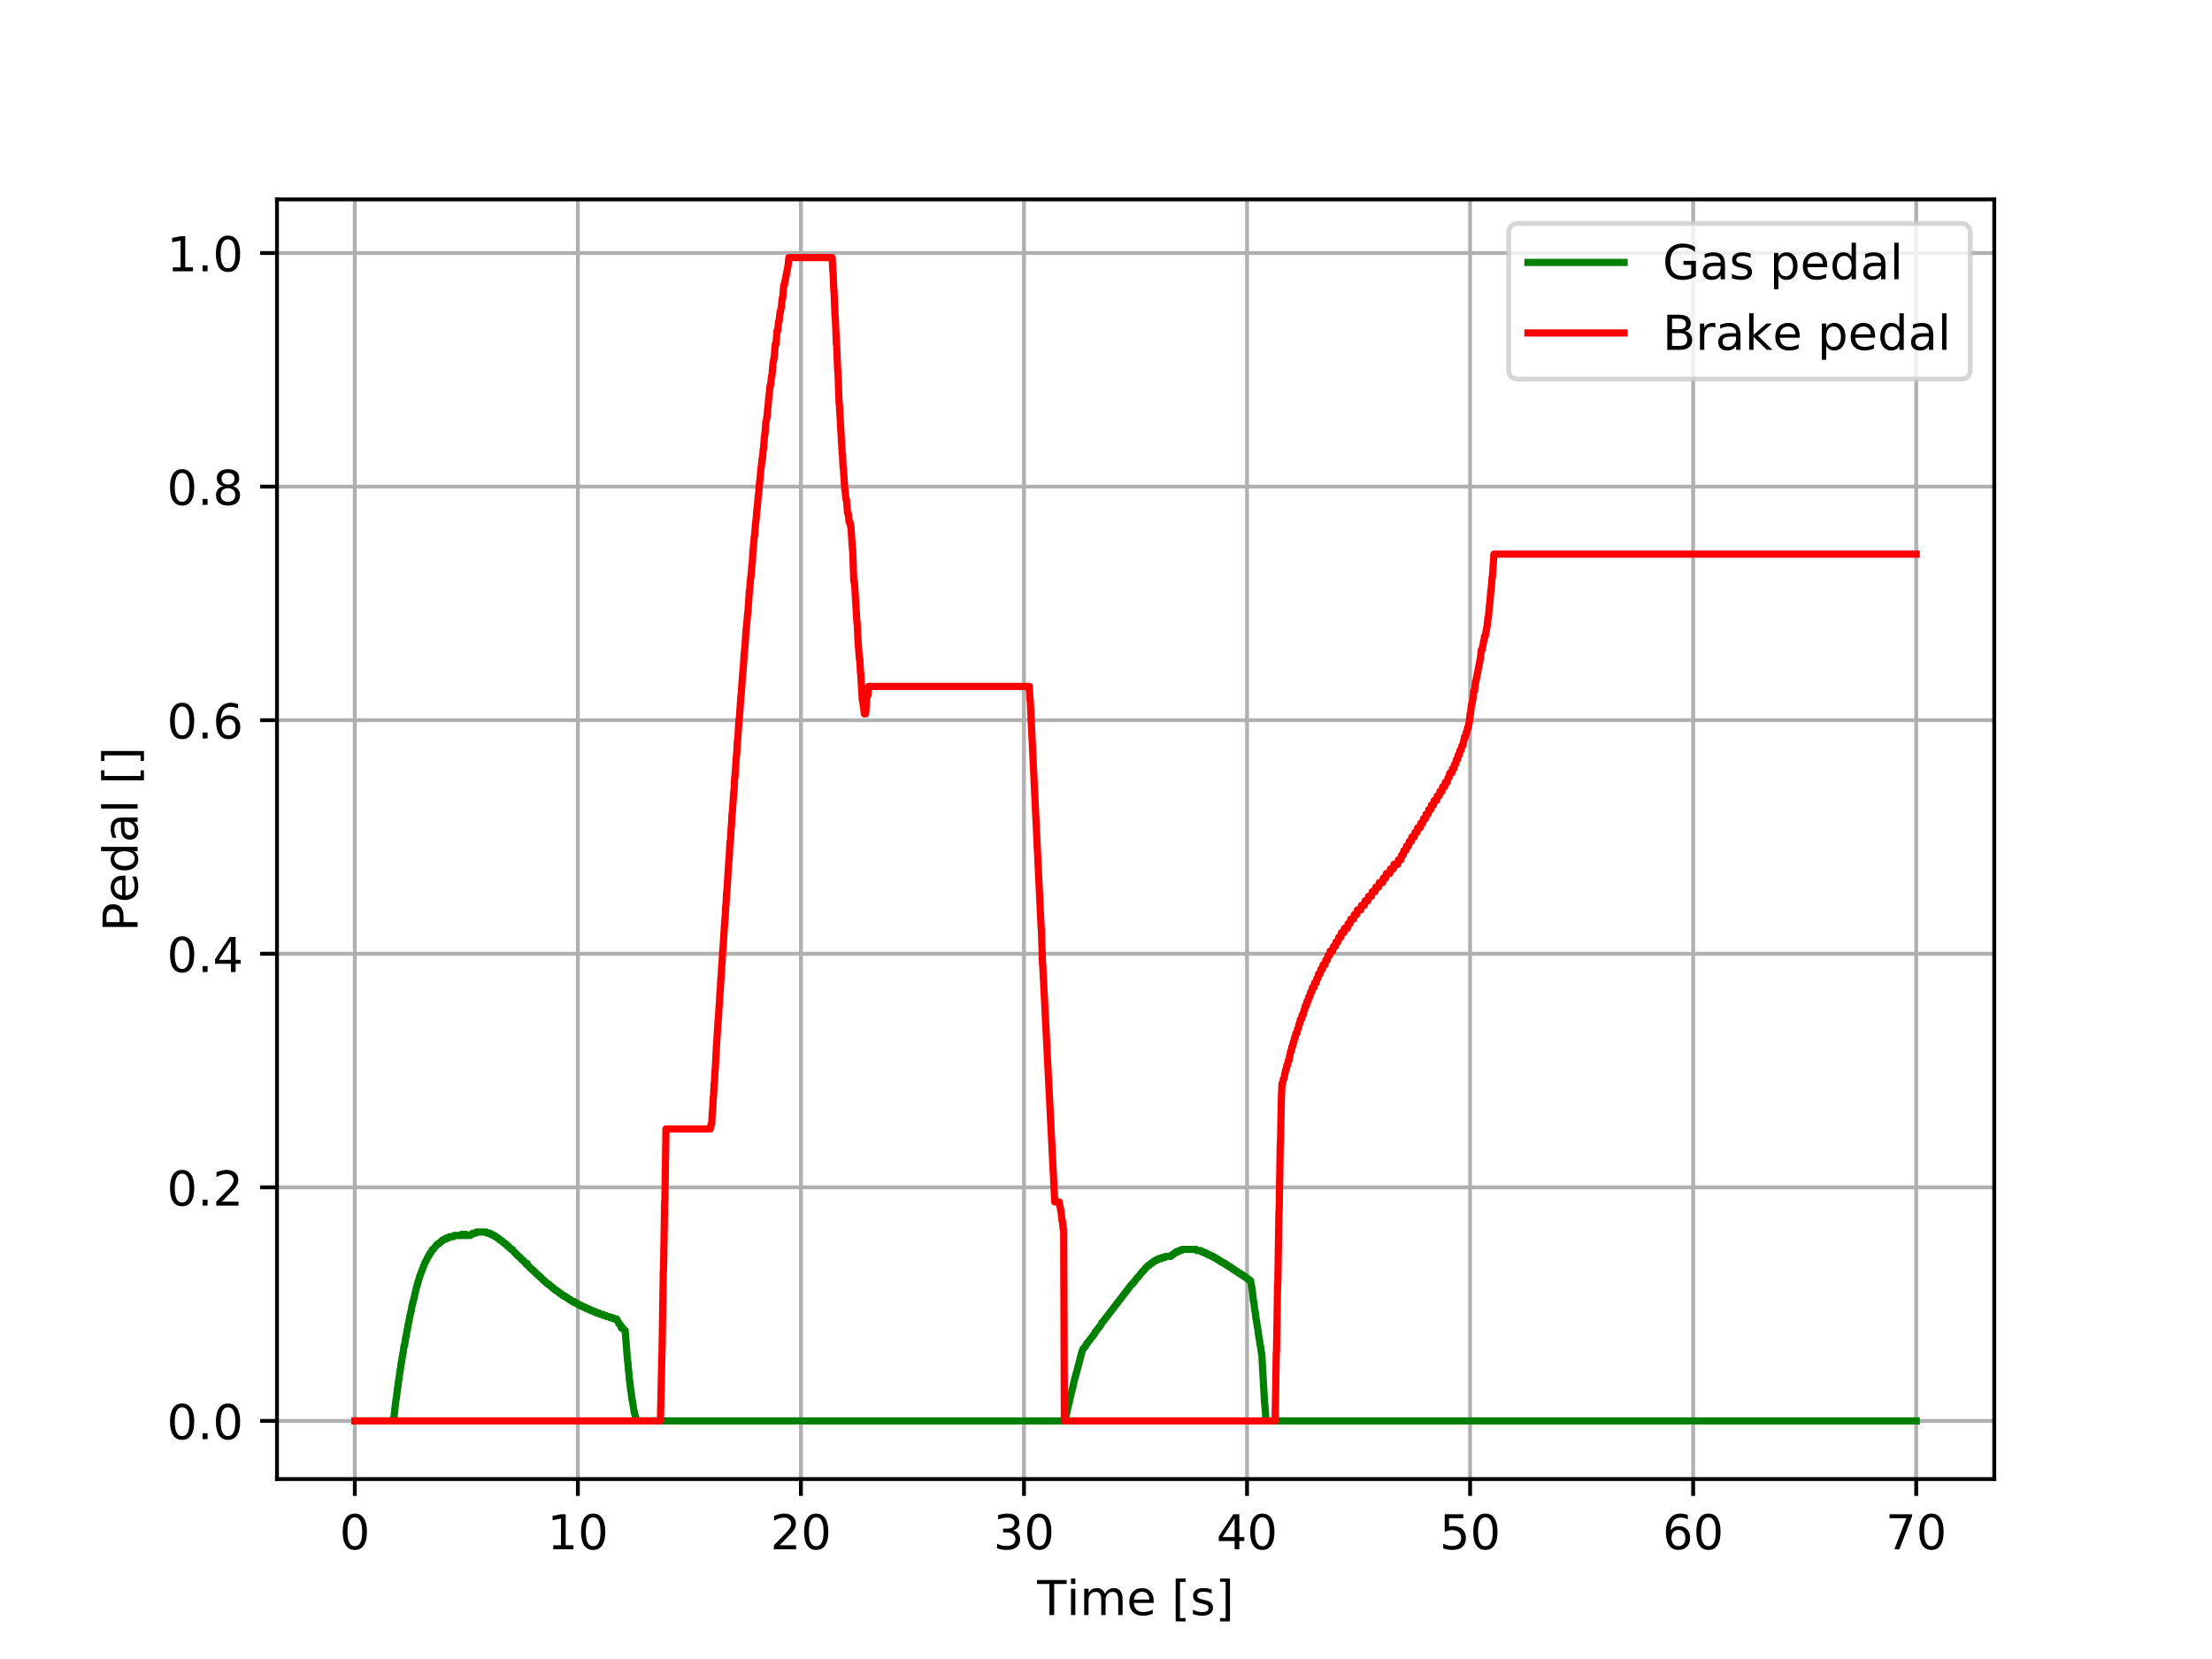 <?xml version="1.0" encoding="utf-8" standalone="no"?>
<!DOCTYPE svg PUBLIC "-//W3C//DTD SVG 1.1//EN"
  "http://www.w3.org/Graphics/SVG/1.1/DTD/svg11.dtd">
<!-- Created with matplotlib (http://matplotlib.org/) -->
<svg height="345pt" version="1.1" viewBox="0 0 460 345" width="460pt" xmlns="http://www.w3.org/2000/svg" xmlns:xlink="http://www.w3.org/1999/xlink">
 <defs>
  <style type="text/css">
*{stroke-linecap:butt;stroke-linejoin:round;}
  </style>
 </defs>
 <g id="figure_1">
  <g id="patch_1">
   <path d="M 0 345.6 
L 460.8 345.6 
L 460.8 0 
L 0 0 
z
" style="fill:#ffffff;"/>
  </g>
  <g id="axes_1">
   <g id="patch_2">
    <path d="M 57.6 307.584 
L 414.72 307.584 
L 414.72 41.472 
L 57.6 41.472 
z
" style="fill:#ffffff;"/>
   </g>
   <g id="matplotlib.axis_1">
    <g id="xtick_1">
     <g id="line2d_1">
      <path clip-path="url(#p32abec0be8)" d="M 73.786 307.584 
L 73.786 41.472 
" style="fill:none;stroke:#b0b0b0;stroke-linecap:square;stroke-width:0.8;"/>
     </g>
     <g id="line2d_2">
      <defs>
       <path d="M 0 0 
L 0 3.5 
" id="m65f0cbfcd7" style="stroke:#000000;stroke-width:0.8;"/>
      </defs>
      <g>
       <use style="stroke:#000000;stroke-width:0.8;" x="73.786" xlink:href="#m65f0cbfcd7" y="307.584"/>
      </g>
     </g>
     <g id="text_1">
      <!-- 0 -->
      <defs>
       <path d="M 31.781 66.406 
Q 24.172 66.406 20.328 58.906 
Q 16.5 51.422 16.5 36.375 
Q 16.5 21.391 20.328 13.891 
Q 24.172 6.391 31.781 6.391 
Q 39.453 6.391 43.281 13.891 
Q 47.125 21.391 47.125 36.375 
Q 47.125 51.422 43.281 58.906 
Q 39.453 66.406 31.781 66.406 
z
M 31.781 74.219 
Q 44.047 74.219 50.516 64.516 
Q 56.984 54.828 56.984 36.375 
Q 56.984 17.969 50.516 8.266 
Q 44.047 -1.422 31.781 -1.422 
Q 19.531 -1.422 13.062 8.266 
Q 6.594 17.969 6.594 36.375 
Q 6.594 54.828 13.062 64.516 
Q 19.531 74.219 31.781 74.219 
z
" id="DejaVuSans-30"/>
      </defs>
      <g transform="translate(70.605 322.182)scale(0.1 -0.1)">
       <use xlink:href="#DejaVuSans-30"/>
      </g>
     </g>
    </g>
    <g id="xtick_2">
     <g id="line2d_3">
      <path clip-path="url(#p32abec0be8)" d="M 120.172 307.584 
L 120.172 41.472 
" style="fill:none;stroke:#b0b0b0;stroke-linecap:square;stroke-width:0.8;"/>
     </g>
     <g id="line2d_4">
      <g>
       <use style="stroke:#000000;stroke-width:0.8;" x="120.172" xlink:href="#m65f0cbfcd7" y="307.584"/>
      </g>
     </g>
     <g id="text_2">
      <!-- 10 -->
      <defs>
       <path d="M 12.406 8.297 
L 28.516 8.297 
L 28.516 63.922 
L 10.984 60.406 
L 10.984 69.391 
L 28.422 72.906 
L 38.281 72.906 
L 38.281 8.297 
L 54.391 8.297 
L 54.391 0 
L 12.406 0 
z
" id="DejaVuSans-31"/>
      </defs>
      <g transform="translate(113.81 322.182)scale(0.1 -0.1)">
       <use xlink:href="#DejaVuSans-31"/>
       <use x="63.623" xlink:href="#DejaVuSans-30"/>
      </g>
     </g>
    </g>
    <g id="xtick_3">
     <g id="line2d_5">
      <path clip-path="url(#p32abec0be8)" d="M 166.558 307.584 
L 166.558 41.472 
" style="fill:none;stroke:#b0b0b0;stroke-linecap:square;stroke-width:0.8;"/>
     </g>
     <g id="line2d_6">
      <g>
       <use style="stroke:#000000;stroke-width:0.8;" x="166.558" xlink:href="#m65f0cbfcd7" y="307.584"/>
      </g>
     </g>
     <g id="text_3">
      <!-- 20 -->
      <defs>
       <path d="M 19.188 8.297 
L 53.609 8.297 
L 53.609 0 
L 7.328 0 
L 7.328 8.297 
Q 12.938 14.109 22.625 23.891 
Q 32.328 33.688 34.812 36.531 
Q 39.547 41.844 41.422 45.531 
Q 43.312 49.219 43.312 52.781 
Q 43.312 58.594 39.234 62.25 
Q 35.156 65.922 28.609 65.922 
Q 23.969 65.922 18.812 64.312 
Q 13.672 62.703 7.812 59.422 
L 7.812 69.391 
Q 13.766 71.781 18.938 73 
Q 24.125 74.219 28.422 74.219 
Q 39.75 74.219 46.484 68.547 
Q 53.219 62.891 53.219 53.422 
Q 53.219 48.922 51.531 44.891 
Q 49.859 40.875 45.406 35.406 
Q 44.188 33.984 37.641 27.219 
Q 31.109 20.453 19.188 8.297 
z
" id="DejaVuSans-32"/>
      </defs>
      <g transform="translate(160.196 322.182)scale(0.1 -0.1)">
       <use xlink:href="#DejaVuSans-32"/>
       <use x="63.623" xlink:href="#DejaVuSans-30"/>
      </g>
     </g>
    </g>
    <g id="xtick_4">
     <g id="line2d_7">
      <path clip-path="url(#p32abec0be8)" d="M 212.944 307.584 
L 212.944 41.472 
" style="fill:none;stroke:#b0b0b0;stroke-linecap:square;stroke-width:0.8;"/>
     </g>
     <g id="line2d_8">
      <g>
       <use style="stroke:#000000;stroke-width:0.8;" x="212.944" xlink:href="#m65f0cbfcd7" y="307.584"/>
      </g>
     </g>
     <g id="text_4">
      <!-- 30 -->
      <defs>
       <path d="M 40.578 39.312 
Q 47.656 37.797 51.625 33 
Q 55.609 28.219 55.609 21.188 
Q 55.609 10.406 48.188 4.484 
Q 40.766 -1.422 27.094 -1.422 
Q 22.516 -1.422 17.656 -0.516 
Q 12.797 0.391 7.625 2.203 
L 7.625 11.719 
Q 11.719 9.328 16.594 8.109 
Q 21.484 6.891 26.812 6.891 
Q 36.078 6.891 40.938 10.547 
Q 45.797 14.203 45.797 21.188 
Q 45.797 27.641 41.281 31.266 
Q 36.766 34.906 28.719 34.906 
L 20.219 34.906 
L 20.219 43.016 
L 29.109 43.016 
Q 36.375 43.016 40.234 45.922 
Q 44.094 48.828 44.094 54.297 
Q 44.094 59.906 40.109 62.906 
Q 36.141 65.922 28.719 65.922 
Q 24.656 65.922 20.016 65.031 
Q 15.375 64.156 9.812 62.312 
L 9.812 71.094 
Q 15.438 72.656 20.344 73.438 
Q 25.25 74.219 29.594 74.219 
Q 40.828 74.219 47.359 69.109 
Q 53.906 64.016 53.906 55.328 
Q 53.906 49.266 50.438 45.094 
Q 46.969 40.922 40.578 39.312 
z
" id="DejaVuSans-33"/>
      </defs>
      <g transform="translate(206.581 322.182)scale(0.1 -0.1)">
       <use xlink:href="#DejaVuSans-33"/>
       <use x="63.623" xlink:href="#DejaVuSans-30"/>
      </g>
     </g>
    </g>
    <g id="xtick_5">
     <g id="line2d_9">
      <path clip-path="url(#p32abec0be8)" d="M 259.33 307.584 
L 259.33 41.472 
" style="fill:none;stroke:#b0b0b0;stroke-linecap:square;stroke-width:0.8;"/>
     </g>
     <g id="line2d_10">
      <g>
       <use style="stroke:#000000;stroke-width:0.8;" x="259.33" xlink:href="#m65f0cbfcd7" y="307.584"/>
      </g>
     </g>
     <g id="text_5">
      <!-- 40 -->
      <defs>
       <path d="M 37.797 64.312 
L 12.891 25.391 
L 37.797 25.391 
z
M 35.203 72.906 
L 47.609 72.906 
L 47.609 25.391 
L 58.016 25.391 
L 58.016 17.188 
L 47.609 17.188 
L 47.609 0 
L 37.797 0 
L 37.797 17.188 
L 4.891 17.188 
L 4.891 26.703 
z
" id="DejaVuSans-34"/>
      </defs>
      <g transform="translate(252.967 322.182)scale(0.1 -0.1)">
       <use xlink:href="#DejaVuSans-34"/>
       <use x="63.623" xlink:href="#DejaVuSans-30"/>
      </g>
     </g>
    </g>
    <g id="xtick_6">
     <g id="line2d_11">
      <path clip-path="url(#p32abec0be8)" d="M 305.716 307.584 
L 305.716 41.472 
" style="fill:none;stroke:#b0b0b0;stroke-linecap:square;stroke-width:0.8;"/>
     </g>
     <g id="line2d_12">
      <g>
       <use style="stroke:#000000;stroke-width:0.8;" x="305.716" xlink:href="#m65f0cbfcd7" y="307.584"/>
      </g>
     </g>
     <g id="text_6">
      <!-- 50 -->
      <defs>
       <path d="M 10.797 72.906 
L 49.516 72.906 
L 49.516 64.594 
L 19.828 64.594 
L 19.828 46.734 
Q 21.969 47.469 24.109 47.828 
Q 26.266 48.188 28.422 48.188 
Q 40.625 48.188 47.75 41.5 
Q 54.891 34.812 54.891 23.391 
Q 54.891 11.625 47.562 5.094 
Q 40.234 -1.422 26.906 -1.422 
Q 22.312 -1.422 17.547 -0.641 
Q 12.797 0.141 7.719 1.703 
L 7.719 11.625 
Q 12.109 9.234 16.797 8.062 
Q 21.484 6.891 26.703 6.891 
Q 35.156 6.891 40.078 11.328 
Q 45.016 15.766 45.016 23.391 
Q 45.016 31 40.078 35.438 
Q 35.156 39.891 26.703 39.891 
Q 22.75 39.891 18.812 39.016 
Q 14.891 38.141 10.797 36.281 
z
" id="DejaVuSans-35"/>
      </defs>
      <g transform="translate(299.353 322.182)scale(0.1 -0.1)">
       <use xlink:href="#DejaVuSans-35"/>
       <use x="63.623" xlink:href="#DejaVuSans-30"/>
      </g>
     </g>
    </g>
    <g id="xtick_7">
     <g id="line2d_13">
      <path clip-path="url(#p32abec0be8)" d="M 352.101 307.584 
L 352.101 41.472 
" style="fill:none;stroke:#b0b0b0;stroke-linecap:square;stroke-width:0.8;"/>
     </g>
     <g id="line2d_14">
      <g>
       <use style="stroke:#000000;stroke-width:0.8;" x="352.101" xlink:href="#m65f0cbfcd7" y="307.584"/>
      </g>
     </g>
     <g id="text_7">
      <!-- 60 -->
      <defs>
       <path d="M 33.016 40.375 
Q 26.375 40.375 22.484 35.828 
Q 18.609 31.297 18.609 23.391 
Q 18.609 15.531 22.484 10.953 
Q 26.375 6.391 33.016 6.391 
Q 39.656 6.391 43.531 10.953 
Q 47.406 15.531 47.406 23.391 
Q 47.406 31.297 43.531 35.828 
Q 39.656 40.375 33.016 40.375 
z
M 52.594 71.297 
L 52.594 62.312 
Q 48.875 64.062 45.094 64.984 
Q 41.312 65.922 37.594 65.922 
Q 27.828 65.922 22.672 59.328 
Q 17.531 52.734 16.797 39.406 
Q 19.672 43.656 24.016 45.922 
Q 28.375 48.188 33.594 48.188 
Q 44.578 48.188 50.953 41.516 
Q 57.328 34.859 57.328 23.391 
Q 57.328 12.156 50.688 5.359 
Q 44.047 -1.422 33.016 -1.422 
Q 20.359 -1.422 13.672 8.266 
Q 6.984 17.969 6.984 36.375 
Q 6.984 53.656 15.188 63.938 
Q 23.391 74.219 37.203 74.219 
Q 40.922 74.219 44.703 73.484 
Q 48.484 72.75 52.594 71.297 
z
" id="DejaVuSans-36"/>
      </defs>
      <g transform="translate(345.739 322.182)scale(0.1 -0.1)">
       <use xlink:href="#DejaVuSans-36"/>
       <use x="63.623" xlink:href="#DejaVuSans-30"/>
      </g>
     </g>
    </g>
    <g id="xtick_8">
     <g id="line2d_15">
      <path clip-path="url(#p32abec0be8)" d="M 398.487 307.584 
L 398.487 41.472 
" style="fill:none;stroke:#b0b0b0;stroke-linecap:square;stroke-width:0.8;"/>
     </g>
     <g id="line2d_16">
      <g>
       <use style="stroke:#000000;stroke-width:0.8;" x="398.487" xlink:href="#m65f0cbfcd7" y="307.584"/>
      </g>
     </g>
     <g id="text_8">
      <!-- 70 -->
      <defs>
       <path d="M 8.203 72.906 
L 55.078 72.906 
L 55.078 68.703 
L 28.609 0 
L 18.312 0 
L 43.219 64.594 
L 8.203 64.594 
z
" id="DejaVuSans-37"/>
      </defs>
      <g transform="translate(392.125 322.182)scale(0.1 -0.1)">
       <use xlink:href="#DejaVuSans-37"/>
       <use x="63.623" xlink:href="#DejaVuSans-30"/>
      </g>
     </g>
    </g>
    <g id="text_9">
     <!-- Time [s] -->
     <defs>
      <path d="M -0.297 72.906 
L 61.375 72.906 
L 61.375 64.594 
L 35.5 64.594 
L 35.5 0 
L 25.594 0 
L 25.594 64.594 
L -0.297 64.594 
z
" id="DejaVuSans-54"/>
      <path d="M 9.422 54.688 
L 18.406 54.688 
L 18.406 0 
L 9.422 0 
z
M 9.422 75.984 
L 18.406 75.984 
L 18.406 64.594 
L 9.422 64.594 
z
" id="DejaVuSans-69"/>
      <path d="M 52 44.188 
Q 55.375 50.25 60.062 53.125 
Q 64.75 56 71.094 56 
Q 79.641 56 84.281 50.016 
Q 88.922 44.047 88.922 33.016 
L 88.922 0 
L 79.891 0 
L 79.891 32.719 
Q 79.891 40.578 77.094 44.375 
Q 74.312 48.188 68.609 48.188 
Q 61.625 48.188 57.562 43.547 
Q 53.516 38.922 53.516 30.906 
L 53.516 0 
L 44.484 0 
L 44.484 32.719 
Q 44.484 40.625 41.703 44.406 
Q 38.922 48.188 33.109 48.188 
Q 26.219 48.188 22.156 43.531 
Q 18.109 38.875 18.109 30.906 
L 18.109 0 
L 9.078 0 
L 9.078 54.688 
L 18.109 54.688 
L 18.109 46.188 
Q 21.188 51.219 25.484 53.609 
Q 29.781 56 35.688 56 
Q 41.656 56 45.828 52.969 
Q 50 49.953 52 44.188 
z
" id="DejaVuSans-6d"/>
      <path d="M 56.203 29.594 
L 56.203 25.203 
L 14.891 25.203 
Q 15.484 15.922 20.484 11.062 
Q 25.484 6.203 34.422 6.203 
Q 39.594 6.203 44.453 7.469 
Q 49.312 8.734 54.109 11.281 
L 54.109 2.781 
Q 49.266 0.734 44.188 -0.344 
Q 39.109 -1.422 33.891 -1.422 
Q 20.797 -1.422 13.156 6.188 
Q 5.516 13.812 5.516 26.812 
Q 5.516 40.234 12.766 48.109 
Q 20.016 56 32.328 56 
Q 43.359 56 49.781 48.891 
Q 56.203 41.797 56.203 29.594 
z
M 47.219 32.234 
Q 47.125 39.594 43.094 43.984 
Q 39.062 48.391 32.422 48.391 
Q 24.906 48.391 20.391 44.141 
Q 15.875 39.891 15.188 32.172 
z
" id="DejaVuSans-65"/>
      <path id="DejaVuSans-20"/>
      <path d="M 8.594 75.984 
L 29.297 75.984 
L 29.297 69 
L 17.578 69 
L 17.578 -6.203 
L 29.297 -6.203 
L 29.297 -13.188 
L 8.594 -13.188 
z
" id="DejaVuSans-5b"/>
      <path d="M 44.281 53.078 
L 44.281 44.578 
Q 40.484 46.531 36.375 47.5 
Q 32.281 48.484 27.875 48.484 
Q 21.188 48.484 17.844 46.438 
Q 14.5 44.391 14.5 40.281 
Q 14.5 37.156 16.891 35.375 
Q 19.281 33.594 26.516 31.984 
L 29.594 31.297 
Q 39.156 29.25 43.188 25.516 
Q 47.219 21.781 47.219 15.094 
Q 47.219 7.469 41.188 3.016 
Q 35.156 -1.422 24.609 -1.422 
Q 20.219 -1.422 15.453 -0.562 
Q 10.688 0.297 5.422 2 
L 5.422 11.281 
Q 10.406 8.688 15.234 7.391 
Q 20.062 6.109 24.812 6.109 
Q 31.156 6.109 34.562 8.281 
Q 37.984 10.453 37.984 14.406 
Q 37.984 18.062 35.516 20.016 
Q 33.062 21.969 24.703 23.781 
L 21.578 24.516 
Q 13.234 26.266 9.516 29.906 
Q 5.812 33.547 5.812 39.891 
Q 5.812 47.609 11.281 51.797 
Q 16.75 56 26.812 56 
Q 31.781 56 36.172 55.266 
Q 40.578 54.547 44.281 53.078 
z
" id="DejaVuSans-73"/>
      <path d="M 30.422 75.984 
L 30.422 -13.188 
L 9.719 -13.188 
L 9.719 -6.203 
L 21.391 -6.203 
L 21.391 69 
L 9.719 69 
L 9.719 75.984 
z
" id="DejaVuSans-5d"/>
     </defs>
     <g transform="translate(215.677 335.861)scale(0.1 -0.1)">
      <use xlink:href="#DejaVuSans-54"/>
      <use x="61.037" xlink:href="#DejaVuSans-69"/>
      <use x="88.82" xlink:href="#DejaVuSans-6d"/>
      <use x="186.232" xlink:href="#DejaVuSans-65"/>
      <use x="247.756" xlink:href="#DejaVuSans-20"/>
      <use x="279.543" xlink:href="#DejaVuSans-5b"/>
      <use x="318.557" xlink:href="#DejaVuSans-73"/>
      <use x="370.656" xlink:href="#DejaVuSans-5d"/>
     </g>
    </g>
   </g>
   <g id="matplotlib.axis_2">
    <g id="ytick_1">
     <g id="line2d_17">
      <path clip-path="url(#p32abec0be8)" d="M 57.6 295.488 
L 414.72 295.488 
" style="fill:none;stroke:#b0b0b0;stroke-linecap:square;stroke-width:0.8;"/>
     </g>
     <g id="line2d_18">
      <defs>
       <path d="M 0 0 
L -3.5 0 
" id="mf410639daa" style="stroke:#000000;stroke-width:0.8;"/>
      </defs>
      <g>
       <use style="stroke:#000000;stroke-width:0.8;" x="57.6" xlink:href="#mf410639daa" y="295.488"/>
      </g>
     </g>
     <g id="text_10">
      <!-- 0.0 -->
      <defs>
       <path d="M 10.688 12.406 
L 21 12.406 
L 21 0 
L 10.688 0 
z
" id="DejaVuSans-2e"/>
      </defs>
      <g transform="translate(34.697 299.287)scale(0.1 -0.1)">
       <use xlink:href="#DejaVuSans-30"/>
       <use x="63.623" xlink:href="#DejaVuSans-2e"/>
       <use x="95.41" xlink:href="#DejaVuSans-30"/>
      </g>
     </g>
    </g>
    <g id="ytick_2">
     <g id="line2d_19">
      <path clip-path="url(#p32abec0be8)" d="M 57.6 246.914 
L 414.72 246.914 
" style="fill:none;stroke:#b0b0b0;stroke-linecap:square;stroke-width:0.8;"/>
     </g>
     <g id="line2d_20">
      <g>
       <use style="stroke:#000000;stroke-width:0.8;" x="57.6" xlink:href="#mf410639daa" y="246.914"/>
      </g>
     </g>
     <g id="text_11">
      <!-- 0.2 -->
      <g transform="translate(34.697 250.713)scale(0.1 -0.1)">
       <use xlink:href="#DejaVuSans-30"/>
       <use x="63.623" xlink:href="#DejaVuSans-2e"/>
       <use x="95.41" xlink:href="#DejaVuSans-32"/>
      </g>
     </g>
    </g>
    <g id="ytick_3">
     <g id="line2d_21">
      <path clip-path="url(#p32abec0be8)" d="M 57.6 198.34 
L 414.72 198.34 
" style="fill:none;stroke:#b0b0b0;stroke-linecap:square;stroke-width:0.8;"/>
     </g>
     <g id="line2d_22">
      <g>
       <use style="stroke:#000000;stroke-width:0.8;" x="57.6" xlink:href="#mf410639daa" y="198.34"/>
      </g>
     </g>
     <g id="text_12">
      <!-- 0.4 -->
      <g transform="translate(34.697 202.14)scale(0.1 -0.1)">
       <use xlink:href="#DejaVuSans-30"/>
       <use x="63.623" xlink:href="#DejaVuSans-2e"/>
       <use x="95.41" xlink:href="#DejaVuSans-34"/>
      </g>
     </g>
    </g>
    <g id="ytick_4">
     <g id="line2d_23">
      <path clip-path="url(#p32abec0be8)" d="M 57.6 149.767 
L 414.72 149.767 
" style="fill:none;stroke:#b0b0b0;stroke-linecap:square;stroke-width:0.8;"/>
     </g>
     <g id="line2d_24">
      <g>
       <use style="stroke:#000000;stroke-width:0.8;" x="57.6" xlink:href="#mf410639daa" y="149.767"/>
      </g>
     </g>
     <g id="text_13">
      <!-- 0.6 -->
      <g transform="translate(34.697 153.566)scale(0.1 -0.1)">
       <use xlink:href="#DejaVuSans-30"/>
       <use x="63.623" xlink:href="#DejaVuSans-2e"/>
       <use x="95.41" xlink:href="#DejaVuSans-36"/>
      </g>
     </g>
    </g>
    <g id="ytick_5">
     <g id="line2d_25">
      <path clip-path="url(#p32abec0be8)" d="M 57.6 101.193 
L 414.72 101.193 
" style="fill:none;stroke:#b0b0b0;stroke-linecap:square;stroke-width:0.8;"/>
     </g>
     <g id="line2d_26">
      <g>
       <use style="stroke:#000000;stroke-width:0.8;" x="57.6" xlink:href="#mf410639daa" y="101.193"/>
      </g>
     </g>
     <g id="text_14">
      <!-- 0.8 -->
      <defs>
       <path d="M 31.781 34.625 
Q 24.75 34.625 20.719 30.859 
Q 16.703 27.094 16.703 20.516 
Q 16.703 13.922 20.719 10.156 
Q 24.75 6.391 31.781 6.391 
Q 38.812 6.391 42.859 10.172 
Q 46.922 13.969 46.922 20.516 
Q 46.922 27.094 42.891 30.859 
Q 38.875 34.625 31.781 34.625 
z
M 21.922 38.812 
Q 15.578 40.375 12.031 44.719 
Q 8.5 49.078 8.5 55.328 
Q 8.5 64.062 14.719 69.141 
Q 20.953 74.219 31.781 74.219 
Q 42.672 74.219 48.875 69.141 
Q 55.078 64.062 55.078 55.328 
Q 55.078 49.078 51.531 44.719 
Q 48 40.375 41.703 38.812 
Q 48.828 37.156 52.797 32.312 
Q 56.781 27.484 56.781 20.516 
Q 56.781 9.906 50.312 4.234 
Q 43.844 -1.422 31.781 -1.422 
Q 19.734 -1.422 13.25 4.234 
Q 6.781 9.906 6.781 20.516 
Q 6.781 27.484 10.781 32.312 
Q 14.797 37.156 21.922 38.812 
z
M 18.312 54.391 
Q 18.312 48.734 21.844 45.562 
Q 25.391 42.391 31.781 42.391 
Q 38.141 42.391 41.719 45.562 
Q 45.312 48.734 45.312 54.391 
Q 45.312 60.062 41.719 63.234 
Q 38.141 66.406 31.781 66.406 
Q 25.391 66.406 21.844 63.234 
Q 18.312 60.062 18.312 54.391 
z
" id="DejaVuSans-38"/>
      </defs>
      <g transform="translate(34.697 104.992)scale(0.1 -0.1)">
       <use xlink:href="#DejaVuSans-30"/>
       <use x="63.623" xlink:href="#DejaVuSans-2e"/>
       <use x="95.41" xlink:href="#DejaVuSans-38"/>
      </g>
     </g>
    </g>
    <g id="ytick_6">
     <g id="line2d_27">
      <path clip-path="url(#p32abec0be8)" d="M 57.6 52.619 
L 414.72 52.619 
" style="fill:none;stroke:#b0b0b0;stroke-linecap:square;stroke-width:0.8;"/>
     </g>
     <g id="line2d_28">
      <g>
       <use style="stroke:#000000;stroke-width:0.8;" x="57.6" xlink:href="#mf410639daa" y="52.619"/>
      </g>
     </g>
     <g id="text_15">
      <!-- 1.0 -->
      <g transform="translate(34.697 56.418)scale(0.1 -0.1)">
       <use xlink:href="#DejaVuSans-31"/>
       <use x="63.623" xlink:href="#DejaVuSans-2e"/>
       <use x="95.41" xlink:href="#DejaVuSans-30"/>
      </g>
     </g>
    </g>
    <g id="text_16">
     <!-- Pedal [] -->
     <defs>
      <path d="M 19.672 64.797 
L 19.672 37.406 
L 32.078 37.406 
Q 38.969 37.406 42.719 40.969 
Q 46.484 44.531 46.484 51.125 
Q 46.484 57.672 42.719 61.234 
Q 38.969 64.797 32.078 64.797 
z
M 9.812 72.906 
L 32.078 72.906 
Q 44.344 72.906 50.609 67.359 
Q 56.891 61.812 56.891 51.125 
Q 56.891 40.328 50.609 34.812 
Q 44.344 29.297 32.078 29.297 
L 19.672 29.297 
L 19.672 0 
L 9.812 0 
z
" id="DejaVuSans-50"/>
      <path d="M 45.406 46.391 
L 45.406 75.984 
L 54.391 75.984 
L 54.391 0 
L 45.406 0 
L 45.406 8.203 
Q 42.578 3.328 38.25 0.953 
Q 33.938 -1.422 27.875 -1.422 
Q 17.969 -1.422 11.734 6.484 
Q 5.516 14.406 5.516 27.297 
Q 5.516 40.188 11.734 48.094 
Q 17.969 56 27.875 56 
Q 33.938 56 38.25 53.625 
Q 42.578 51.266 45.406 46.391 
z
M 14.797 27.297 
Q 14.797 17.391 18.875 11.75 
Q 22.953 6.109 30.078 6.109 
Q 37.203 6.109 41.297 11.75 
Q 45.406 17.391 45.406 27.297 
Q 45.406 37.203 41.297 42.844 
Q 37.203 48.484 30.078 48.484 
Q 22.953 48.484 18.875 42.844 
Q 14.797 37.203 14.797 27.297 
z
" id="DejaVuSans-64"/>
      <path d="M 34.281 27.484 
Q 23.391 27.484 19.188 25 
Q 14.984 22.516 14.984 16.5 
Q 14.984 11.719 18.141 8.906 
Q 21.297 6.109 26.703 6.109 
Q 34.188 6.109 38.703 11.406 
Q 43.219 16.703 43.219 25.484 
L 43.219 27.484 
z
M 52.203 31.203 
L 52.203 0 
L 43.219 0 
L 43.219 8.297 
Q 40.141 3.328 35.547 0.953 
Q 30.953 -1.422 24.312 -1.422 
Q 15.922 -1.422 10.953 3.297 
Q 6 8.016 6 15.922 
Q 6 25.141 12.172 29.828 
Q 18.359 34.516 30.609 34.516 
L 43.219 34.516 
L 43.219 35.406 
Q 43.219 41.609 39.141 45 
Q 35.062 48.391 27.688 48.391 
Q 23 48.391 18.547 47.266 
Q 14.109 46.141 10.016 43.891 
L 10.016 52.203 
Q 14.938 54.109 19.578 55.047 
Q 24.219 56 28.609 56 
Q 40.484 56 46.344 49.844 
Q 52.203 43.703 52.203 31.203 
z
" id="DejaVuSans-61"/>
      <path d="M 9.422 75.984 
L 18.406 75.984 
L 18.406 0 
L 9.422 0 
z
" id="DejaVuSans-6c"/>
     </defs>
     <g transform="translate(28.617 193.735)rotate(-90)scale(0.1 -0.1)">
      <use xlink:href="#DejaVuSans-50"/>
      <use x="60.256" xlink:href="#DejaVuSans-65"/>
      <use x="121.779" xlink:href="#DejaVuSans-64"/>
      <use x="185.256" xlink:href="#DejaVuSans-61"/>
      <use x="246.535" xlink:href="#DejaVuSans-6c"/>
      <use x="274.318" xlink:href="#DejaVuSans-20"/>
      <use x="306.105" xlink:href="#DejaVuSans-5b"/>
      <use x="345.119" xlink:href="#DejaVuSans-5d"/>
     </g>
    </g>
   </g>
   <g id="line2d_29">
    <path clip-path="url(#p32abec0be8)" d="M 73.833 295.488 
L 81.765 295.488 
L 81.95 294.518 
L 82.136 292.831 
L 82.368 290.903 
L 82.414 290.903 
L 82.646 288.735 
L 82.692 288.735 
L 82.924 286.807 
L 82.971 286.807 
L 83.203 284.879 
L 83.249 284.879 
L 83.481 283.193 
L 83.527 283.193 
L 83.759 281.506 
L 83.806 281.506 
L 84.038 279.819 
L 84.13 279.819 
L 84.409 277.892 
L 84.455 277.892 
L 84.687 276.446 
L 84.733 276.446 
L 84.965 275 
L 85.012 275 
L 85.244 273.555 
L 85.29 273.555 
L 85.429 272.832 
L 85.476 272.832 
L 85.708 271.386 
L 85.754 271.386 
L 85.893 270.663 
L 85.939 270.663 
L 86.079 269.94 
L 86.125 269.94 
L 86.311 268.976 
L 86.728 267.29 
L 86.774 267.29 
L 86.914 266.567 
L 86.96 266.567 
L 87.285 265.362 
L 87.331 265.362 
L 87.563 264.639 
L 87.609 264.639 
L 87.841 263.916 
L 87.888 263.916 
L 88.12 263.193 
L 88.166 263.193 
L 88.398 262.471 
L 88.491 262.471 
L 88.676 261.989 
L 88.723 261.989 
L 88.908 261.507 
L 89.001 261.507 
L 89.186 261.025 
L 89.279 261.025 
L 89.465 260.543 
L 89.558 260.543 
L 89.697 260.302 
L 89.743 260.302 
L 89.929 259.82 
L 90.114 259.82 
L 90.253 259.579 
L 90.3 259.579 
L 90.439 259.338 
L 90.485 259.338 
L 90.624 259.097 
L 90.671 259.097 
L 90.81 258.856 
L 90.949 258.856 
L 91.088 258.615 
L 91.32 258.615 
L 91.459 258.374 
L 91.599 258.374 
L 91.738 258.133 
L 91.877 258.133 
L 92.016 257.892 
L 92.248 257.892 
L 92.387 257.651 
L 92.805 257.651 
L 92.944 257.41 
L 93.361 257.41 
L 93.5 257.17 
L 94.289 257.17 
L 94.428 256.929 
L 95.866 256.929 
L 95.959 256.688 
L 96.098 256.929 
L 96.33 256.929 
L 96.469 256.688 
L 96.515 256.688 
L 96.655 256.929 
L 96.794 256.929 
L 96.886 256.688 
L 97.026 256.929 
L 97.814 256.929 
L 97.953 256.688 
L 98.185 256.688 
L 98.324 256.447 
L 98.927 256.447 
L 99.067 256.206 
L 101.154 256.206 
L 101.293 256.447 
L 101.896 256.447 
L 102.035 256.688 
L 102.36 256.688 
L 102.499 256.929 
L 102.824 256.929 
L 102.963 257.17 
L 103.195 257.17 
L 103.334 257.41 
L 103.566 257.41 
L 103.705 257.651 
L 103.844 257.651 
L 103.984 257.892 
L 104.215 257.892 
L 104.355 258.133 
L 104.494 258.133 
L 104.633 258.374 
L 104.772 258.374 
L 104.911 258.615 
L 105.143 258.615 
L 105.282 258.856 
L 105.329 258.856 
L 105.468 259.097 
L 105.7 259.097 
L 105.839 259.338 
L 105.885 259.338 
L 106.025 259.579 
L 106.164 259.579 
L 106.303 259.82 
L 106.535 259.82 
L 106.674 260.061 
L 106.72 260.061 
L 106.859 260.302 
L 106.906 260.302 
L 107.045 260.543 
L 107.184 260.543 
L 107.323 260.784 
L 107.37 260.784 
L 107.509 261.025 
L 107.648 261.025 
L 107.787 261.266 
L 107.926 261.266 
L 108.065 261.507 
L 108.205 261.507 
L 108.344 261.748 
L 108.39 261.748 
L 108.529 261.989 
L 108.668 261.989 
L 108.808 262.23 
L 108.947 262.23 
L 109.086 262.471 
L 109.132 262.471 
L 109.272 262.712 
L 109.318 262.712 
L 109.457 262.952 
L 109.503 262.952 
L 109.596 262.712 
L 109.782 263.193 
L 109.875 263.193 
L 110.014 263.434 
L 110.06 263.434 
L 110.199 263.675 
L 110.338 263.675 
L 110.478 263.916 
L 110.617 263.916 
L 110.756 264.157 
L 110.895 264.157 
L 111.034 264.398 
L 111.173 264.398 
L 111.312 264.639 
L 111.359 264.639 
L 111.498 264.88 
L 111.637 264.88 
L 111.776 265.121 
L 111.916 265.121 
L 112.055 265.362 
L 112.194 265.362 
L 112.333 265.603 
L 112.472 265.603 
L 112.611 265.844 
L 112.658 265.844 
L 112.797 266.085 
L 112.936 266.085 
L 113.075 266.326 
L 113.214 266.326 
L 113.353 266.567 
L 113.493 266.567 
L 113.632 266.808 
L 113.771 266.808 
L 113.91 267.049 
L 114.142 267.049 
L 114.281 267.29 
L 114.42 267.29 
L 114.56 267.531 
L 114.699 267.531 
L 114.838 267.772 
L 114.977 267.772 
L 115.116 268.013 
L 115.255 268.013 
L 115.394 268.254 
L 115.626 268.254 
L 115.766 268.494 
L 115.997 268.494 
L 116.137 268.735 
L 116.276 268.735 
L 116.415 268.976 
L 116.647 268.976 
L 116.786 269.217 
L 116.925 269.217 
L 117.064 269.458 
L 117.389 269.458 
L 117.528 269.699 
L 117.76 269.699 
L 117.899 269.94 
L 118.131 269.94 
L 118.27 270.181 
L 118.502 270.181 
L 118.641 270.422 
L 118.873 270.422 
L 119.013 270.663 
L 119.337 270.663 
L 119.476 270.904 
L 119.801 270.904 
L 119.94 271.145 
L 120.265 271.145 
L 120.404 271.386 
L 120.729 271.386 
L 120.868 271.627 
L 121.193 271.627 
L 121.332 271.868 
L 121.749 271.868 
L 121.888 272.109 
L 122.306 272.109 
L 122.445 272.35 
L 122.77 272.35 
L 122.909 272.591 
L 123.419 272.591 
L 123.558 272.832 
L 123.976 272.832 
L 124.115 273.073 
L 124.625 273.073 
L 124.764 273.314 
L 125.367 273.314 
L 125.507 273.555 
L 126.017 273.555 
L 126.156 273.796 
L 126.759 273.796 
L 126.898 274.036 
L 127.501 274.036 
L 127.64 274.277 
L 128.243 274.277 
L 128.429 274.759 
L 128.522 274.759 
L 128.661 275.241 
L 128.8 275.241 
L 128.939 275.482 
L 128.986 275.482 
L 129.125 275.964 
L 129.171 275.964 
L 129.264 276.205 
L 129.357 275.964 
L 129.496 276.205 
L 129.542 276.205 
L 129.681 276.446 
L 129.728 276.446 
L 129.867 276.687 
L 130.006 276.687 
L 130.516 283.193 
L 130.563 283.193 
L 130.702 285.12 
L 130.748 285.12 
L 130.887 287.048 
L 130.934 287.048 
L 131.166 289.217 
L 131.212 289.217 
L 131.444 291.144 
L 131.49 291.144 
L 131.676 292.349 
L 131.908 293.795 
L 131.954 293.795 
L 132.093 294.518 
L 132.14 294.518 
L 132.325 295.488 
L 221.479 295.488 
L 222.267 291.867 
L 222.314 291.867 
L 222.499 290.903 
L 223.01 288.735 
L 223.056 288.735 
L 223.242 287.771 
L 223.659 286.084 
L 223.705 286.084 
L 223.845 285.361 
L 223.891 285.361 
L 224.308 283.675 
L 224.355 283.675 
L 224.494 282.952 
L 224.54 282.952 
L 224.68 282.229 
L 224.726 282.229 
L 224.865 281.506 
L 224.911 281.506 
L 225.19 280.542 
L 225.283 280.542 
L 225.422 280.301 
L 225.468 280.301 
L 225.607 280.06 
L 225.654 280.06 
L 225.793 279.819 
L 225.839 279.819 
L 226.025 279.338 
L 226.117 279.338 
L 226.257 279.097 
L 226.303 279.097 
L 226.442 278.856 
L 226.489 278.856 
L 226.628 278.615 
L 226.674 278.615 
L 226.813 278.374 
L 226.86 278.374 
L 226.999 278.133 
L 227.045 278.133 
L 227.184 277.892 
L 227.231 277.892 
L 227.37 277.651 
L 227.416 277.651 
L 227.555 277.41 
L 227.602 277.41 
L 227.787 276.928 
L 227.88 276.928 
L 228.019 276.687 
L 228.066 276.687 
L 228.205 276.446 
L 228.251 276.446 
L 228.39 276.205 
L 228.437 276.205 
L 228.576 275.964 
L 228.622 275.964 
L 228.761 275.723 
L 228.808 275.723 
L 228.947 275.482 
L 228.993 275.482 
L 229.179 275 
L 229.272 275 
L 229.411 274.759 
L 229.457 274.759 
L 229.596 274.518 
L 229.643 274.518 
L 229.782 274.277 
L 229.828 274.277 
L 229.967 274.036 
L 230.014 274.036 
L 230.153 273.796 
L 230.199 273.796 
L 230.339 273.555 
L 230.385 273.555 
L 230.524 273.314 
L 230.571 273.314 
L 230.71 273.073 
L 230.756 273.073 
L 230.895 272.832 
L 230.942 272.832 
L 231.081 272.591 
L 231.127 272.591 
L 231.266 272.35 
L 231.313 272.35 
L 231.452 272.109 
L 231.498 272.109 
L 231.637 271.868 
L 231.684 271.868 
L 231.823 271.627 
L 231.869 271.627 
L 232.008 271.386 
L 232.055 271.386 
L 232.194 271.145 
L 232.24 271.145 
L 232.38 270.904 
L 232.426 270.904 
L 232.565 270.663 
L 232.611 270.663 
L 232.751 270.422 
L 232.797 270.422 
L 232.936 270.181 
L 232.983 270.181 
L 233.122 269.94 
L 233.168 269.94 
L 233.307 269.699 
L 233.354 269.699 
L 233.493 269.458 
L 233.539 269.458 
L 233.678 269.217 
L 233.725 269.217 
L 233.864 268.976 
L 233.91 268.976 
L 234.049 268.735 
L 234.096 268.735 
L 234.235 268.494 
L 234.281 268.494 
L 234.421 268.254 
L 234.467 268.254 
L 234.606 268.013 
L 234.652 268.013 
L 234.792 267.772 
L 234.838 267.772 
L 234.977 267.531 
L 235.024 267.531 
L 235.163 267.29 
L 235.209 267.29 
L 235.348 267.049 
L 235.487 267.049 
L 235.627 266.808 
L 235.673 266.808 
L 235.812 266.567 
L 235.858 266.567 
L 235.998 266.326 
L 236.044 266.326 
L 236.183 266.085 
L 236.23 266.085 
L 236.369 265.844 
L 236.415 265.844 
L 236.554 265.603 
L 236.693 265.603 
L 236.833 265.362 
L 236.879 265.362 
L 237.018 265.121 
L 237.065 265.121 
L 237.204 264.88 
L 237.25 264.88 
L 237.389 264.639 
L 237.436 264.639 
L 237.575 264.398 
L 237.714 264.398 
L 237.853 264.157 
L 237.899 264.157 
L 238.039 263.916 
L 238.085 263.916 
L 238.224 263.675 
L 238.363 263.675 
L 238.502 263.434 
L 238.549 263.434 
L 238.688 263.193 
L 238.92 263.193 
L 239.059 262.952 
L 239.198 262.952 
L 239.337 262.712 
L 239.569 262.712 
L 239.709 262.471 
L 239.848 262.471 
L 239.987 262.23 
L 240.312 262.23 
L 240.451 261.989 
L 240.775 261.989 
L 240.915 261.748 
L 241.518 261.748 
L 241.657 261.507 
L 242.26 261.507 
L 242.399 261.266 
L 243.466 261.266 
L 243.605 261.025 
L 243.837 261.025 
L 243.976 260.784 
L 244.115 260.784 
L 244.254 260.543 
L 244.486 260.543 
L 244.625 260.302 
L 245.043 260.302 
L 245.182 260.061 
L 245.692 260.061 
L 245.831 259.82 
L 248.754 259.82 
L 248.893 260.061 
L 249.681 260.061 
L 249.821 260.302 
L 250.238 260.302 
L 250.377 260.543 
L 250.795 260.543 
L 250.934 260.784 
L 251.259 260.784 
L 251.398 261.025 
L 251.815 261.025 
L 251.954 261.266 
L 252.279 261.266 
L 252.418 261.507 
L 252.743 261.507 
L 252.882 261.748 
L 253.114 261.748 
L 253.253 261.989 
L 253.485 261.989 
L 253.624 262.23 
L 253.856 262.23 
L 253.995 262.471 
L 254.32 262.471 
L 254.459 262.712 
L 254.691 262.712 
L 254.83 262.952 
L 255.062 262.952 
L 255.201 263.193 
L 255.433 263.193 
L 255.572 263.434 
L 255.897 263.434 
L 256.036 263.675 
L 256.175 263.675 
L 256.315 263.916 
L 256.547 263.916 
L 256.686 264.157 
L 256.918 264.157 
L 257.057 264.398 
L 257.289 264.398 
L 257.428 264.639 
L 257.66 264.639 
L 257.799 264.88 
L 258.031 264.88 
L 258.17 265.121 
L 258.402 265.121 
L 258.541 265.362 
L 258.773 265.362 
L 258.912 265.603 
L 259.144 265.603 
L 259.283 265.844 
L 259.423 265.844 
L 259.562 266.085 
L 259.794 266.085 
L 259.933 266.326 
L 260.072 266.326 
L 260.443 268.494 
L 260.675 270.663 
L 260.721 270.663 
L 260.953 272.591 
L 261 272.591 
L 261.232 274.518 
L 261.278 274.518 
L 261.51 276.205 
L 261.556 276.205 
L 261.788 278.133 
L 261.835 278.133 
L 262.066 279.819 
L 262.113 279.819 
L 262.345 281.506 
L 262.391 281.506 
L 262.994 292.108 
L 263.041 292.108 
L 263.226 294.759 
L 263.365 295.488 
L 398.487 295.488 
L 398.487 295.488 
" style="fill:none;stroke:#008000;stroke-linecap:square;stroke-width:1.5;"/>
   </g>
   <g id="line2d_30">
    <path clip-path="url(#p32abec0be8)" d="M 73.833 295.488 
L 137.335 295.488 
L 137.706 279.36 
L 137.938 264.181 
L 137.984 264.181 
L 138.216 249.95 
L 138.263 249.95 
L 138.495 234.771 
L 147.725 234.771 
L 147.865 233.822 
L 148.004 233.822 
L 148.143 230.976 
L 148.189 230.976 
L 148.328 228.13 
L 148.375 228.13 
L 148.514 225.284 
L 148.56 225.284 
L 148.699 222.438 
L 148.746 222.438 
L 148.931 218.643 
L 149.349 212.002 
L 149.395 212.002 
L 149.534 209.156 
L 149.581 209.156 
L 149.72 206.31 
L 149.766 206.31 
L 149.906 203.464 
L 149.952 203.464 
L 150.091 200.617 
L 150.137 200.617 
L 150.277 197.771 
L 150.323 197.771 
L 150.74 191.13 
L 150.787 191.13 
L 150.926 188.284 
L 150.972 188.284 
L 151.112 185.438 
L 151.158 185.438 
L 151.575 178.797 
L 151.622 178.797 
L 151.807 175.002 
L 151.9 175.002 
L 152.039 172.156 
L 152.086 172.156 
L 152.225 169.31 
L 152.271 169.31 
L 152.596 164.567 
L 152.642 164.567 
L 152.781 161.72 
L 152.828 161.72 
L 153.153 156.977 
L 153.199 156.977 
L 153.338 154.131 
L 153.384 154.131 
L 153.709 149.387 
L 153.756 149.387 
L 154.08 144.644 
L 154.127 144.644 
L 154.451 139.9 
L 154.498 139.9 
L 154.822 135.157 
L 154.869 135.157 
L 155.194 130.413 
L 155.24 130.413 
L 155.472 127.567 
L 155.518 127.567 
L 155.843 122.824 
L 155.889 122.824 
L 156.121 119.977 
L 156.168 119.977 
L 156.4 117.131 
L 156.446 117.131 
L 156.585 114.285 
L 156.631 114.285 
L 156.863 111.439 
L 156.91 111.439 
L 157.142 108.593 
L 157.188 108.593 
L 157.42 105.747 
L 157.466 105.747 
L 157.698 102.901 
L 157.745 102.901 
L 157.977 100.055 
L 158.023 100.055 
L 158.255 97.208 
L 158.301 97.208 
L 158.487 95.311 
L 158.58 95.311 
L 158.719 93.414 
L 158.765 93.414 
L 158.997 90.568 
L 159.044 90.568 
L 159.275 87.721 
L 159.322 87.721 
L 159.461 86.773 
L 159.507 86.773 
L 159.647 84.875 
L 159.693 84.875 
L 159.925 82.029 
L 159.971 82.029 
L 160.157 80.132 
L 160.25 80.132 
L 160.435 78.234 
L 160.528 78.234 
L 160.76 75.388 
L 160.806 75.388 
L 160.945 74.44 
L 160.992 74.44 
L 161.224 71.593 
L 161.363 71.593 
L 161.595 68.747 
L 161.734 68.747 
L 161.919 66.85 
L 162.012 66.85 
L 162.198 64.952 
L 162.291 64.952 
L 162.43 64.004 
L 162.476 64.004 
L 162.662 62.106 
L 162.754 62.106 
L 162.986 59.26 
L 163.125 59.26 
L 163.265 58.312 
L 163.311 58.312 
L 163.45 57.363 
L 163.497 57.363 
L 163.636 56.414 
L 163.682 56.414 
L 163.821 55.465 
L 163.868 55.465 
L 164.053 53.568 
L 173.052 53.568 
L 173.191 56.414 
L 173.238 56.414 
L 173.377 60.209 
L 173.423 60.209 
L 173.655 65.901 
L 173.701 65.901 
L 173.933 71.593 
L 173.98 71.593 
L 174.212 77.286 
L 174.258 77.286 
L 174.49 83.927 
L 174.536 83.927 
L 175.139 94.362 
L 175.186 94.362 
L 175.325 97.208 
L 175.371 97.208 
L 175.696 101.952 
L 175.742 101.952 
L 175.928 103.849 
L 176.021 103.849 
L 176.253 106.696 
L 176.392 106.696 
L 176.577 108.593 
L 176.763 108.593 
L 176.902 109.542 
L 176.948 109.542 
L 177.273 114.285 
L 177.32 114.285 
L 177.551 120.926 
L 177.691 120.926 
L 178.201 129.464 
L 178.247 129.464 
L 178.433 133.259 
L 178.711 137.054 
L 178.804 137.054 
L 178.943 139.9 
L 178.989 139.9 
L 179.129 142.746 
L 179.175 142.746 
L 179.314 145.592 
L 179.361 145.592 
L 179.5 146.541 
L 179.546 146.541 
L 179.732 148.439 
L 180.01 148.439 
L 180.288 144.644 
L 180.474 144.644 
L 180.613 142.746 
L 214.057 142.746 
L 214.196 145.592 
L 214.243 145.592 
L 216.376 190.182 
L 216.516 193.028 
L 216.562 193.028 
L 216.794 200.617 
L 216.84 200.617 
L 219.345 249.95 
L 220.273 249.95 
L 220.412 250.899 
L 220.458 250.899 
L 220.598 251.848 
L 220.644 251.848 
L 220.829 253.745 
L 220.922 253.745 
L 221.108 255.642 
L 221.201 255.642 
L 221.34 295.488 
L 265.174 295.488 
L 265.406 281.257 
L 265.453 281.257 
L 265.685 267.027 
L 265.731 267.027 
L 265.963 251.848 
L 266.009 251.848 
L 266.241 237.617 
L 266.288 237.617 
L 266.473 228.13 
L 266.612 225.284 
L 266.751 225.284 
L 266.891 224.335 
L 267.03 224.335 
L 267.169 223.386 
L 267.215 223.386 
L 267.354 222.438 
L 267.494 222.438 
L 267.633 221.489 
L 267.772 221.489 
L 267.911 220.54 
L 268.05 220.54 
L 268.189 219.592 
L 268.236 219.592 
L 268.375 218.643 
L 268.514 218.643 
L 268.653 217.694 
L 268.792 217.694 
L 268.932 216.745 
L 269.071 216.745 
L 269.21 215.797 
L 269.349 215.797 
L 269.488 214.848 
L 269.72 214.848 
L 269.859 213.899 
L 269.998 213.899 
L 270.138 212.951 
L 270.277 212.951 
L 270.416 212.002 
L 270.648 212.002 
L 270.787 211.053 
L 271.019 211.053 
L 271.158 210.104 
L 271.297 210.104 
L 271.436 209.156 
L 271.668 209.156 
L 271.808 208.207 
L 272.039 208.207 
L 272.179 207.258 
L 272.411 207.258 
L 272.55 206.31 
L 272.782 206.31 
L 272.921 205.361 
L 273.245 205.361 
L 273.385 204.412 
L 273.709 204.412 
L 273.849 203.464 
L 274.08 203.464 
L 274.22 202.515 
L 274.544 202.515 
L 274.683 201.566 
L 275.008 201.566 
L 275.147 200.617 
L 275.565 200.617 
L 275.704 199.669 
L 276.029 199.669 
L 276.168 198.72 
L 276.492 198.72 
L 276.632 197.771 
L 277.142 197.771 
L 277.281 196.823 
L 277.699 196.823 
L 277.838 195.874 
L 278.255 195.874 
L 278.394 194.925 
L 278.812 194.925 
L 278.951 193.976 
L 279.461 193.976 
L 279.6 193.028 
L 280.203 193.028 
L 280.343 192.079 
L 280.76 192.079 
L 280.899 191.13 
L 281.502 191.13 
L 281.641 190.182 
L 282.152 190.182 
L 282.291 189.233 
L 282.987 189.233 
L 283.126 188.284 
L 283.729 188.284 
L 283.868 187.336 
L 284.471 187.336 
L 284.61 186.387 
L 285.213 186.387 
L 285.352 185.438 
L 285.955 185.438 
L 286.094 184.489 
L 286.697 184.489 
L 286.837 183.541 
L 287.532 183.541 
L 287.671 182.592 
L 288.182 182.592 
L 288.321 181.643 
L 289.017 181.643 
L 289.156 180.695 
L 289.759 180.695 
L 289.898 179.746 
L 290.687 179.746 
L 290.826 178.797 
L 291.336 178.797 
L 291.475 177.848 
L 291.8 177.848 
L 291.939 176.9 
L 292.356 176.9 
L 292.496 175.951 
L 292.913 175.951 
L 293.052 175.002 
L 293.47 175.002 
L 293.609 174.054 
L 294.119 174.054 
L 294.258 173.105 
L 294.676 173.105 
L 294.815 172.156 
L 295.325 172.156 
L 295.464 171.208 
L 295.882 171.208 
L 296.021 170.259 
L 296.438 170.259 
L 296.578 169.31 
L 296.995 169.31 
L 297.134 168.361 
L 297.552 168.361 
L 297.691 167.413 
L 298.108 167.413 
L 298.247 166.464 
L 298.758 166.464 
L 298.897 165.515 
L 299.314 165.515 
L 299.453 164.567 
L 299.871 164.567 
L 300.01 163.618 
L 300.428 163.618 
L 300.567 162.669 
L 300.984 162.669 
L 301.123 161.72 
L 301.355 161.72 
L 301.494 160.772 
L 301.912 160.772 
L 302.051 159.823 
L 302.376 159.823 
L 302.515 158.874 
L 302.747 158.874 
L 302.886 157.926 
L 303.118 157.926 
L 303.257 156.977 
L 303.489 156.977 
L 303.628 156.028 
L 303.86 156.028 
L 303.999 155.08 
L 304.231 155.08 
L 304.37 154.131 
L 304.417 154.131 
L 304.556 153.182 
L 304.788 153.182 
L 304.927 152.233 
L 305.066 152.233 
L 305.205 151.285 
L 305.344 151.285 
L 305.484 150.336 
L 305.53 150.336 
L 305.716 148.439 
L 305.808 148.439 
L 305.994 146.541 
L 306.087 146.541 
L 306.226 145.592 
L 306.272 145.592 
L 306.458 143.695 
L 306.643 143.695 
L 306.829 141.798 
L 306.922 141.798 
L 307.061 140.849 
L 307.107 140.849 
L 307.246 139.9 
L 307.293 139.9 
L 307.432 138.952 
L 307.478 138.952 
L 307.617 138.003 
L 307.664 138.003 
L 307.803 137.054 
L 307.849 137.054 
L 308.035 135.157 
L 308.22 135.157 
L 308.36 134.208 
L 308.406 134.208 
L 308.545 133.259 
L 308.592 133.259 
L 308.731 132.311 
L 308.87 132.311 
L 309.009 131.362 
L 309.055 131.362 
L 309.195 130.413 
L 309.241 130.413 
L 309.426 128.516 
L 309.519 128.516 
L 309.751 125.67 
L 309.798 125.67 
L 310.029 122.824 
L 310.076 122.824 
L 310.308 119.977 
L 310.354 119.977 
L 310.679 115.234 
L 398.487 115.234 
L 398.487 115.234 
" style="fill:none;stroke:#ff0000;stroke-linecap:square;stroke-width:1.5;"/>
   </g>
   <g id="patch_3">
    <path d="M 57.6 307.584 
L 57.6 41.472 
" style="fill:none;stroke:#000000;stroke-linecap:square;stroke-linejoin:miter;stroke-width:0.8;"/>
   </g>
   <g id="patch_4">
    <path d="M 414.72 307.584 
L 414.72 41.472 
" style="fill:none;stroke:#000000;stroke-linecap:square;stroke-linejoin:miter;stroke-width:0.8;"/>
   </g>
   <g id="patch_5">
    <path d="M 57.6 307.584 
L 414.72 307.584 
" style="fill:none;stroke:#000000;stroke-linecap:square;stroke-linejoin:miter;stroke-width:0.8;"/>
   </g>
   <g id="patch_6">
    <path d="M 57.6 41.472 
L 414.72 41.472 
" style="fill:none;stroke:#000000;stroke-linecap:square;stroke-linejoin:miter;stroke-width:0.8;"/>
   </g>
   <g id="legend_1">
    <g id="patch_7">
     <path d="M 315.747 78.828 
L 407.72 78.828 
Q 409.72 78.828 409.72 76.828 
L 409.72 48.472 
Q 409.72 46.472 407.72 46.472 
L 315.747 46.472 
Q 313.747 46.472 313.747 48.472 
L 313.747 76.828 
Q 313.747 78.828 315.747 78.828 
z
" style="fill:#ffffff;opacity:0.8;stroke:#cccccc;stroke-linejoin:miter;"/>
    </g>
    <g id="line2d_31">
     <path d="M 317.747 54.57 
L 337.747 54.57 
" style="fill:none;stroke:#008000;stroke-linecap:square;stroke-width:1.5;"/>
    </g>
    <g id="line2d_32"/>
    <g id="text_17">
     <!-- Gas pedal -->
     <defs>
      <path d="M 59.516 10.406 
L 59.516 29.984 
L 43.406 29.984 
L 43.406 38.094 
L 69.281 38.094 
L 69.281 6.781 
Q 63.578 2.734 56.688 0.656 
Q 49.812 -1.422 42 -1.422 
Q 24.906 -1.422 15.25 8.562 
Q 5.609 18.562 5.609 36.375 
Q 5.609 54.25 15.25 64.234 
Q 24.906 74.219 42 74.219 
Q 49.125 74.219 55.547 72.453 
Q 61.969 70.703 67.391 67.281 
L 67.391 56.781 
Q 61.922 61.422 55.766 63.766 
Q 49.609 66.109 42.828 66.109 
Q 29.438 66.109 22.719 58.641 
Q 16.016 51.172 16.016 36.375 
Q 16.016 21.625 22.719 14.156 
Q 29.438 6.688 42.828 6.688 
Q 48.047 6.688 52.141 7.594 
Q 56.25 8.5 59.516 10.406 
z
" id="DejaVuSans-47"/>
      <path d="M 18.109 8.203 
L 18.109 -20.797 
L 9.078 -20.797 
L 9.078 54.688 
L 18.109 54.688 
L 18.109 46.391 
Q 20.953 51.266 25.266 53.625 
Q 29.594 56 35.594 56 
Q 45.562 56 51.781 48.094 
Q 58.016 40.188 58.016 27.297 
Q 58.016 14.406 51.781 6.484 
Q 45.562 -1.422 35.594 -1.422 
Q 29.594 -1.422 25.266 0.953 
Q 20.953 3.328 18.109 8.203 
z
M 48.688 27.297 
Q 48.688 37.203 44.609 42.844 
Q 40.531 48.484 33.406 48.484 
Q 26.266 48.484 22.188 42.844 
Q 18.109 37.203 18.109 27.297 
Q 18.109 17.391 22.188 11.75 
Q 26.266 6.109 33.406 6.109 
Q 40.531 6.109 44.609 11.75 
Q 48.688 17.391 48.688 27.297 
z
" id="DejaVuSans-70"/>
     </defs>
     <g transform="translate(345.747 58.07)scale(0.1 -0.1)">
      <use xlink:href="#DejaVuSans-47"/>
      <use x="77.49" xlink:href="#DejaVuSans-61"/>
      <use x="138.77" xlink:href="#DejaVuSans-73"/>
      <use x="190.869" xlink:href="#DejaVuSans-20"/>
      <use x="222.656" xlink:href="#DejaVuSans-70"/>
      <use x="286.133" xlink:href="#DejaVuSans-65"/>
      <use x="347.656" xlink:href="#DejaVuSans-64"/>
      <use x="411.133" xlink:href="#DejaVuSans-61"/>
      <use x="472.412" xlink:href="#DejaVuSans-6c"/>
     </g>
    </g>
    <g id="line2d_33">
     <path d="M 317.747 69.249 
L 337.747 69.249 
" style="fill:none;stroke:#ff0000;stroke-linecap:square;stroke-width:1.5;"/>
    </g>
    <g id="line2d_34"/>
    <g id="text_18">
     <!-- Brake pedal -->
     <defs>
      <path d="M 19.672 34.812 
L 19.672 8.109 
L 35.5 8.109 
Q 43.453 8.109 47.281 11.406 
Q 51.125 14.703 51.125 21.484 
Q 51.125 28.328 47.281 31.562 
Q 43.453 34.812 35.5 34.812 
z
M 19.672 64.797 
L 19.672 42.828 
L 34.281 42.828 
Q 41.5 42.828 45.031 45.531 
Q 48.578 48.25 48.578 53.812 
Q 48.578 59.328 45.031 62.062 
Q 41.5 64.797 34.281 64.797 
z
M 9.812 72.906 
L 35.016 72.906 
Q 46.297 72.906 52.391 68.219 
Q 58.5 63.531 58.5 54.891 
Q 58.5 48.188 55.375 44.234 
Q 52.25 40.281 46.188 39.312 
Q 53.469 37.75 57.5 32.781 
Q 61.531 27.828 61.531 20.406 
Q 61.531 10.641 54.891 5.312 
Q 48.25 0 35.984 0 
L 9.812 0 
z
" id="DejaVuSans-42"/>
      <path d="M 41.109 46.297 
Q 39.594 47.172 37.812 47.578 
Q 36.031 48 33.891 48 
Q 26.266 48 22.188 43.047 
Q 18.109 38.094 18.109 28.812 
L 18.109 0 
L 9.078 0 
L 9.078 54.688 
L 18.109 54.688 
L 18.109 46.188 
Q 20.953 51.172 25.484 53.578 
Q 30.031 56 36.531 56 
Q 37.453 56 38.578 55.875 
Q 39.703 55.766 41.062 55.516 
z
" id="DejaVuSans-72"/>
      <path d="M 9.078 75.984 
L 18.109 75.984 
L 18.109 31.109 
L 44.922 54.688 
L 56.391 54.688 
L 27.391 29.109 
L 57.625 0 
L 45.906 0 
L 18.109 26.703 
L 18.109 0 
L 9.078 0 
z
" id="DejaVuSans-6b"/>
     </defs>
     <g transform="translate(345.747 72.749)scale(0.1 -0.1)">
      <use xlink:href="#DejaVuSans-42"/>
      <use x="68.604" xlink:href="#DejaVuSans-72"/>
      <use x="109.717" xlink:href="#DejaVuSans-61"/>
      <use x="170.996" xlink:href="#DejaVuSans-6b"/>
      <use x="228.859" xlink:href="#DejaVuSans-65"/>
      <use x="290.383" xlink:href="#DejaVuSans-20"/>
      <use x="322.17" xlink:href="#DejaVuSans-70"/>
      <use x="385.646" xlink:href="#DejaVuSans-65"/>
      <use x="447.17" xlink:href="#DejaVuSans-64"/>
      <use x="510.646" xlink:href="#DejaVuSans-61"/>
      <use x="571.926" xlink:href="#DejaVuSans-6c"/>
     </g>
    </g>
   </g>
  </g>
 </g>
 <defs>
  <clipPath id="p32abec0be8">
   <rect height="266.112" width="357.12" x="57.6" y="41.472"/>
  </clipPath>
 </defs>
</svg>
